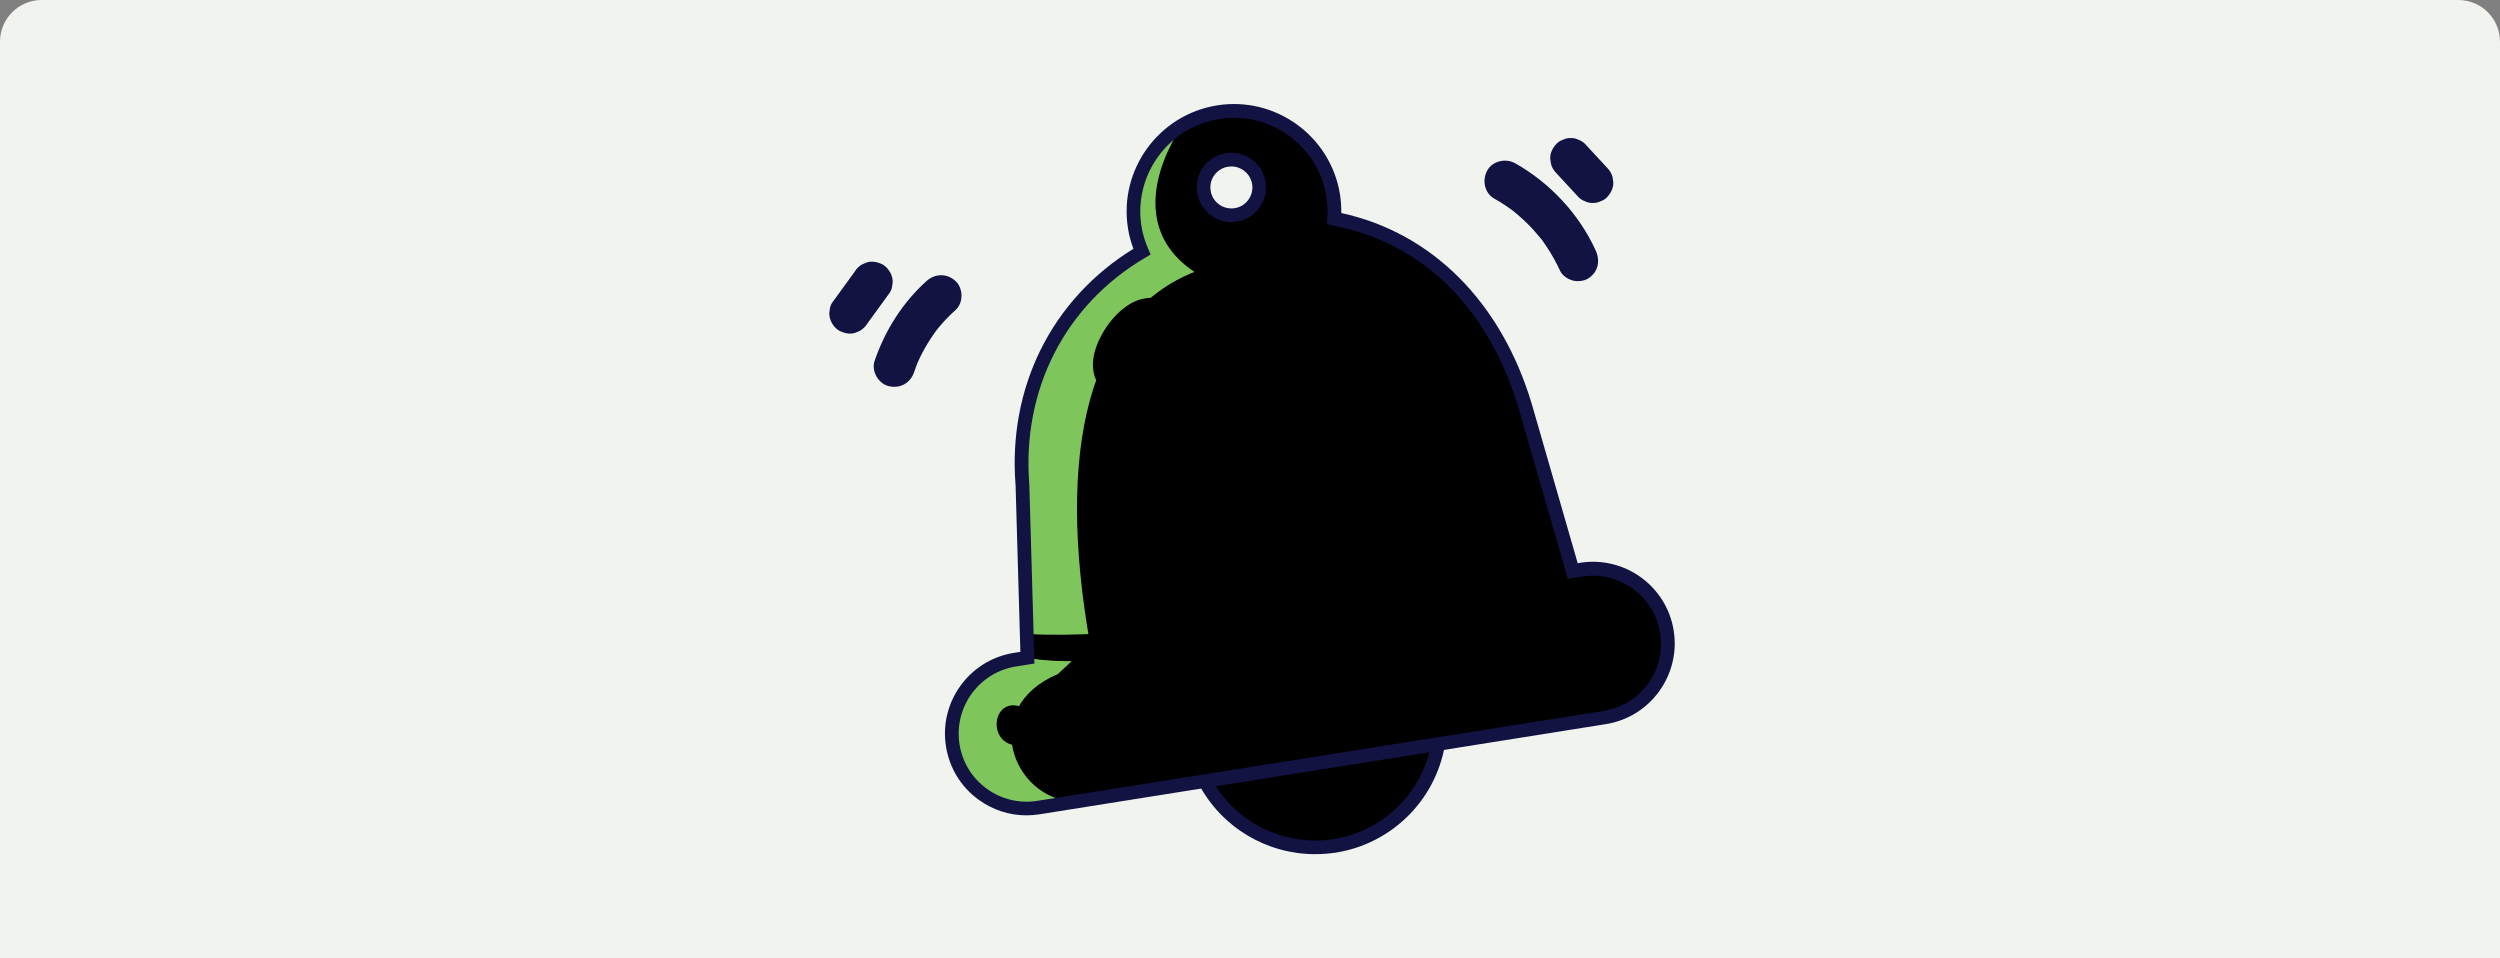 <svg width="600" height="230" viewBox="0 0 600 230" fill="none" xmlns="http://www.w3.org/2000/svg">
<rect x="0" y="0" width="600" height="230" fill="#808080" stroke="none"/>
<path d="M0 10C0 4.477 4.477 0 10 0H590C595.523 0 600 4.477 600 10V230H0V10Z" fill="#F0F3EE"/>
<g clip-path="url(#clip0_12221_100421)">
<path d="M344.371 176.066C346.337 188.475 335.545 200.516 320.249 202.953C304.952 205.39 290.965 197.281 288.999 184.871C287.033 172.441 342.406 163.656 344.371 176.066Z" fill="#000000"/>
<path d="M325.061 170.147C327.109 176.372 326.986 183.437 325.491 189.601C324.303 194.516 322.235 199.185 319.286 203.076C319.614 203.035 319.921 203.014 320.249 202.953C335.546 200.516 346.337 188.495 344.371 176.065C343.614 171.355 335.156 169.697 325.061 170.147Z" fill="#000000"/>
<path d="M379.471 136.748L377.444 137.075L365.997 97.369C358.604 72.836 342.119 56.72 320.188 52.502C320.311 50.7 320.27 48.857 319.962 46.993C317.874 33.826 305.526 24.857 292.358 26.945C279.212 29.034 270.242 41.382 272.331 54.55C272.659 56.618 273.273 58.584 274.072 60.427C254.577 71.853 243.498 92.945 245.382 116.515L246.549 157.86L243.539 158.331C233.73 159.887 227.055 169.103 228.611 178.891C230.167 188.7 239.382 195.376 249.171 193.819L385.102 172.236C394.911 170.679 401.587 161.464 400.031 151.676C398.474 141.867 389.259 135.191 379.471 136.748ZM300.795 44.843C300.795 44.966 300.836 45.335 300.816 45.56C300.816 45.58 300.816 45.621 300.795 45.642C300.693 46.072 300.611 46.522 300.468 46.952C300.447 46.993 300.427 47.055 300.406 47.096C300.365 47.157 299.997 47.915 299.771 48.263C299.751 48.283 299.751 48.304 299.73 48.324C299.444 48.693 299.116 49.041 298.768 49.348C298.727 49.389 298.686 49.43 298.645 49.451L298.625 49.471C298.358 49.635 297.805 49.983 297.539 50.147C297.519 50.147 297.519 50.167 297.498 50.167C297.478 50.188 297.457 50.188 297.416 50.208C297.396 50.229 297.355 50.229 297.334 50.249C296.904 50.393 296.454 50.536 296.003 50.659C295.942 50.679 295.881 50.679 295.819 50.679C295.819 50.679 295.799 50.679 295.778 50.679C295.491 50.7 294.734 50.7 294.447 50.72C294.427 50.72 294.427 50.72 294.406 50.72C294.386 50.72 294.345 50.72 294.324 50.72C294.283 50.72 294.263 50.7 294.222 50.7C293.935 50.638 293.259 50.474 292.973 50.393H292.952C292.932 50.393 292.932 50.393 292.911 50.372C292.87 50.352 292.85 50.352 292.809 50.331C292.788 50.331 292.788 50.311 292.768 50.311C292.481 50.167 291.928 49.86 291.662 49.696C291.662 49.696 291.642 49.696 291.642 49.676C291.58 49.635 291.519 49.594 291.457 49.553C291.109 49.246 290.782 48.939 290.454 48.611C290.433 48.591 290.392 48.55 290.372 48.509C289.819 47.812 289.471 47.034 289.328 46.154C289.307 45.724 289.307 45.273 289.287 44.843C289.389 43.983 289.696 43.205 290.188 42.509C290.229 42.468 290.27 42.406 290.331 42.365C290.413 42.181 290.474 41.997 290.597 41.833C290.863 41.26 291.253 40.768 291.765 40.358C292.256 39.908 292.829 39.621 293.485 39.498C294.099 39.253 294.754 39.171 295.43 39.273C295.491 39.273 295.553 39.294 295.614 39.314C295.635 39.314 295.676 39.335 295.696 39.335C296.126 39.437 296.556 39.539 296.986 39.662C297.089 39.683 297.171 39.724 297.253 39.765C297.662 39.969 298.072 40.195 298.461 40.42C298.502 40.44 298.522 40.461 298.543 40.481C298.891 40.768 299.218 41.096 299.526 41.403C299.546 41.423 299.567 41.444 299.587 41.485C300.201 42.283 300.611 43.102 300.754 44.106C300.816 44.352 300.795 44.741 300.795 44.843Z" fill="#000000"/>
<path d="M261.642 154.666C253.307 107.792 261.396 75.253 286.666 65.26C272.495 55.82 276.877 40.502 283.737 30.1C275.546 35.014 270.734 44.557 272.331 54.55C272.659 56.618 273.273 58.584 274.072 60.427C254.577 71.854 243.498 92.946 245.382 116.516L246.549 157.861L243.539 158.332C233.73 159.888 227.055 169.103 228.611 178.891C230.167 188.7 239.382 195.376 249.171 193.82L257.997 192.427C242.863 191.854 234.836 169.779 253.86 161.792C253.962 161.751 261.068 155.014 261.642 154.666Z" fill="#7EC65C"/>
<path d="M379.471 136.747L377.444 137.075L365.997 97.368C358.604 72.836 342.12 56.72 320.188 52.502C320.311 50.7 320.27 48.856 319.963 46.993C318.263 36.345 309.847 28.44 299.73 26.925C301.164 29.833 306.836 32.188 308.515 40.174C311.587 54.734 308.393 59.894 309.027 61.655C309.396 62.638 339.478 63.027 349.164 110.7C351.519 122.31 354.468 138.693 346.481 148.051C360.55 153.007 365.137 165.846 355.963 176.884L385.102 172.235C394.911 170.679 401.587 161.464 400.031 151.676C398.474 141.867 389.259 135.191 379.471 136.747Z" fill="#000000"/>
<path d="M379.471 136.748L377.444 137.076L376.993 132.837C374.741 133.82 291.929 154.318 246.509 152.188L246.55 157.758C262.359 162.386 363.765 148.81 379.471 136.748Z" fill="#000000"/>
<path d="M284.556 74.086C282.959 71.792 279.969 70.645 277.246 71.26C277.02 71.301 276.836 71.403 276.611 71.465C276.59 71.465 276.57 71.465 276.549 71.465C274.072 71.465 271.983 72.284 270.017 73.738C267.252 75.785 265.123 78.673 263.689 81.785C261.949 85.553 261.416 90.366 264.713 93.458C267.764 96.345 272.474 95.936 276.16 94.666C281.669 92.762 286.317 86.864 286.42 80.966C286.42 78.448 285.99 76.174 284.556 74.086Z" fill="#000000"/>
<path d="M270.733 103.123C270.365 102.345 269.832 101.69 269.136 101.178L268.03 100.584C267.211 100.256 266.351 100.174 265.471 100.318L264.918 100.4C264.242 100.482 263.648 100.727 263.116 101.116C262.542 101.403 262.071 101.833 261.703 102.366C261.293 102.877 261.047 103.451 260.945 104.086C260.74 104.721 260.699 105.355 260.822 106.031C260.945 106.461 261.068 106.871 261.191 107.301C261.559 108.079 262.092 108.734 262.788 109.246L263.894 109.84C264.713 110.168 265.573 110.25 266.453 110.106L267.006 110.024C267.682 109.942 268.276 109.697 268.808 109.308C269.382 109.021 269.853 108.591 270.221 108.058C270.631 107.546 270.877 106.973 270.979 106.338C271.184 105.703 271.225 105.069 271.102 104.393C270.979 103.963 270.856 103.553 270.733 103.123Z" fill="#000000"/>
<path d="M273.887 174.099C264.611 170.516 253.942 171.417 244.215 169.39C238.276 168.14 237.212 177.622 243.171 178.789C253.307 180.755 265.287 182.434 274.235 176.27C275.034 175.717 274.727 174.427 273.887 174.099Z" fill="#000000"/>
<path d="M290.761 170.085L284.105 171.027C280.583 171.519 281.464 177.109 284.965 176.495L291.58 175.328C294.938 174.734 294.139 169.614 290.761 170.085Z" fill="#000000"/>
<path d="M315.621 205C304.072 205 293.259 198.652 287.73 188.229L290.638 186.693C296.311 197.382 308.147 203.259 320.085 201.375C332.044 199.471 341.464 190.194 343.533 178.297L346.768 178.87C344.454 192.16 333.928 202.522 320.597 204.631C318.918 204.877 317.259 205 315.621 205Z" fill="#121243"/>
<path d="M246.344 195.683C242.249 195.683 238.255 194.393 234.877 191.936C230.638 188.864 227.853 184.318 227.034 179.137C225.334 168.468 232.644 158.393 243.313 156.693L244.89 156.447L243.743 116.536C241.839 92.987 252.385 71.813 272.023 59.71C271.409 58.072 270.958 56.413 270.713 54.775C268.481 40.748 278.085 27.519 292.112 25.287C306.139 23.055 319.368 32.659 321.6 46.686C321.825 48.12 321.928 49.615 321.907 51.13C343.634 55.84 360.242 72.427 367.593 96.837L378.651 135.171L379.245 135.069C389.935 133.369 399.989 140.68 401.689 151.348C403.388 162.017 396.078 172.093 385.409 173.792L249.457 195.437C248.412 195.601 247.368 195.683 246.344 195.683ZM296.167 28.277C294.999 28.277 293.812 28.359 292.624 28.564C280.378 30.509 272.003 42.038 273.948 54.284C274.235 56.106 274.788 57.949 275.586 59.751L276.16 61.082L274.911 61.819C255.621 73.144 245.197 93.519 247.04 116.372L248.269 159.253L243.846 159.949C234.958 161.362 228.877 169.738 230.289 178.645C230.965 182.946 233.3 186.734 236.822 189.294C240.344 191.854 244.665 192.877 248.965 192.202L384.877 170.618C389.177 169.942 392.965 167.608 395.525 164.086C398.085 160.563 399.129 156.243 398.433 151.942C397.02 143.055 388.624 136.973 379.737 138.366L376.276 138.918L364.419 97.82C357.17 73.758 341.361 58.236 319.88 54.12L318.446 53.854L318.549 52.4C318.672 50.639 318.61 48.898 318.344 47.26C316.603 36.181 307.02 28.277 296.167 28.277Z" fill="#121243"/>
<path d="M295.533 53.301C291.519 53.301 287.976 50.372 287.321 46.277C286.604 41.751 289.696 37.471 294.222 36.755C298.727 36.017 303.027 39.13 303.744 43.656C304.461 48.181 301.369 52.461 296.843 53.178C296.393 53.28 295.963 53.301 295.533 53.301ZM295.533 39.949C295.266 39.949 295 39.97 294.734 40.011C291.99 40.441 290.106 43.041 290.556 45.785C290.987 48.529 293.587 50.393 296.331 49.963C299.075 49.533 300.959 46.932 300.509 44.188C300.12 41.731 297.969 39.949 295.533 39.949Z" fill="#121243"/>
<path d="M358.666 47.69C359.628 48.242 360.591 48.816 361.512 49.451C361.922 49.737 362.352 50.024 362.761 50.331C362.966 50.474 363.171 50.638 363.375 50.782C363.867 51.15 362.536 50.106 363.212 50.659C364.891 52.031 366.488 53.505 367.963 55.102C368.679 55.881 369.314 56.741 370.031 57.519C369.744 57.191 369.457 56.782 369.908 57.376C370.051 57.58 370.215 57.785 370.358 57.99C370.686 58.44 370.993 58.891 371.3 59.362C372.488 61.184 373.553 63.089 374.454 65.055C374.945 66.12 376.317 67.021 377.403 67.307C378.57 67.635 380.147 67.492 381.191 66.816C383.608 65.26 384.099 62.597 382.952 60.079C378.959 51.335 372.017 43.922 363.662 39.191C361.43 37.922 358.195 38.577 356.925 40.952C355.655 43.287 356.27 46.338 358.666 47.69Z" fill="#121243"/>
<path d="M373.512 41.546C375.273 43.451 377.034 45.355 378.795 47.26C379.246 47.73 379.778 48.079 380.372 48.283C380.966 48.591 381.58 48.734 382.276 48.714C382.952 48.734 383.587 48.591 384.181 48.283C384.795 48.079 385.327 47.751 385.757 47.26C386.618 46.318 387.252 45.089 387.191 43.778C387.129 43.348 387.068 42.898 387.007 42.468C386.781 41.628 386.351 40.911 385.737 40.297C383.976 38.393 382.215 36.488 380.454 34.584C380.003 34.113 379.471 33.765 378.877 33.56C378.283 33.253 377.669 33.109 376.972 33.13C376.297 33.109 375.662 33.253 375.068 33.56C374.454 33.765 373.921 34.092 373.491 34.584C372.631 35.526 371.996 36.754 372.058 38.065C372.119 38.495 372.181 38.946 372.242 39.376C372.467 40.215 372.897 40.932 373.512 41.546Z" fill="#121243"/>
<path d="M219.396 89.28C219.662 88.481 219.97 87.683 220.277 86.904C220.522 86.269 220.154 87.13 220.113 87.293C220.154 87.13 220.277 86.945 220.338 86.781C220.522 86.392 220.686 86.003 220.871 85.635C221.608 84.119 222.468 82.645 223.389 81.232C223.819 80.556 224.29 79.921 224.761 79.266C225.273 78.57 224.209 79.942 224.598 79.471C224.72 79.328 224.823 79.184 224.946 79.02C225.212 78.693 225.478 78.365 225.765 78.037C226.871 76.747 228.058 75.539 229.328 74.413C231.253 72.693 231.212 69.191 229.328 67.45C227.28 65.566 224.413 65.607 222.366 67.45C216.611 72.631 212.393 79.328 209.895 86.638C209.075 89.075 210.836 92.126 213.335 92.679C216.079 93.334 218.516 91.901 219.396 89.28Z" fill="#121243"/>
<path d="M208.174 77.629C209.976 75.151 211.758 72.693 213.56 70.216C213.928 69.642 214.112 69.048 214.153 68.393C214.297 67.738 214.276 67.082 214.072 66.427C213.764 65.28 212.884 64.052 211.819 63.478C210.672 62.885 209.3 62.577 208.031 62.987C207.641 63.151 207.252 63.315 206.863 63.478C206.126 63.908 205.532 64.502 205.102 65.24C203.3 67.717 201.519 70.175 199.717 72.653C199.348 73.226 199.164 73.82 199.123 74.475C198.979 75.13 199 75.786 199.205 76.441C199.512 77.588 200.392 78.816 201.457 79.39C202.604 79.984 203.976 80.291 205.246 79.881C205.635 79.717 206.024 79.553 206.413 79.39C207.15 78.939 207.723 78.366 208.174 77.629Z" fill="#121243"/>
</g>
<defs>
<clipPath id="clip0_12221_100421">
<rect width="202.894" height="180" fill="white" transform="translate(199 25)"/>
</clipPath>
</defs>
</svg>
